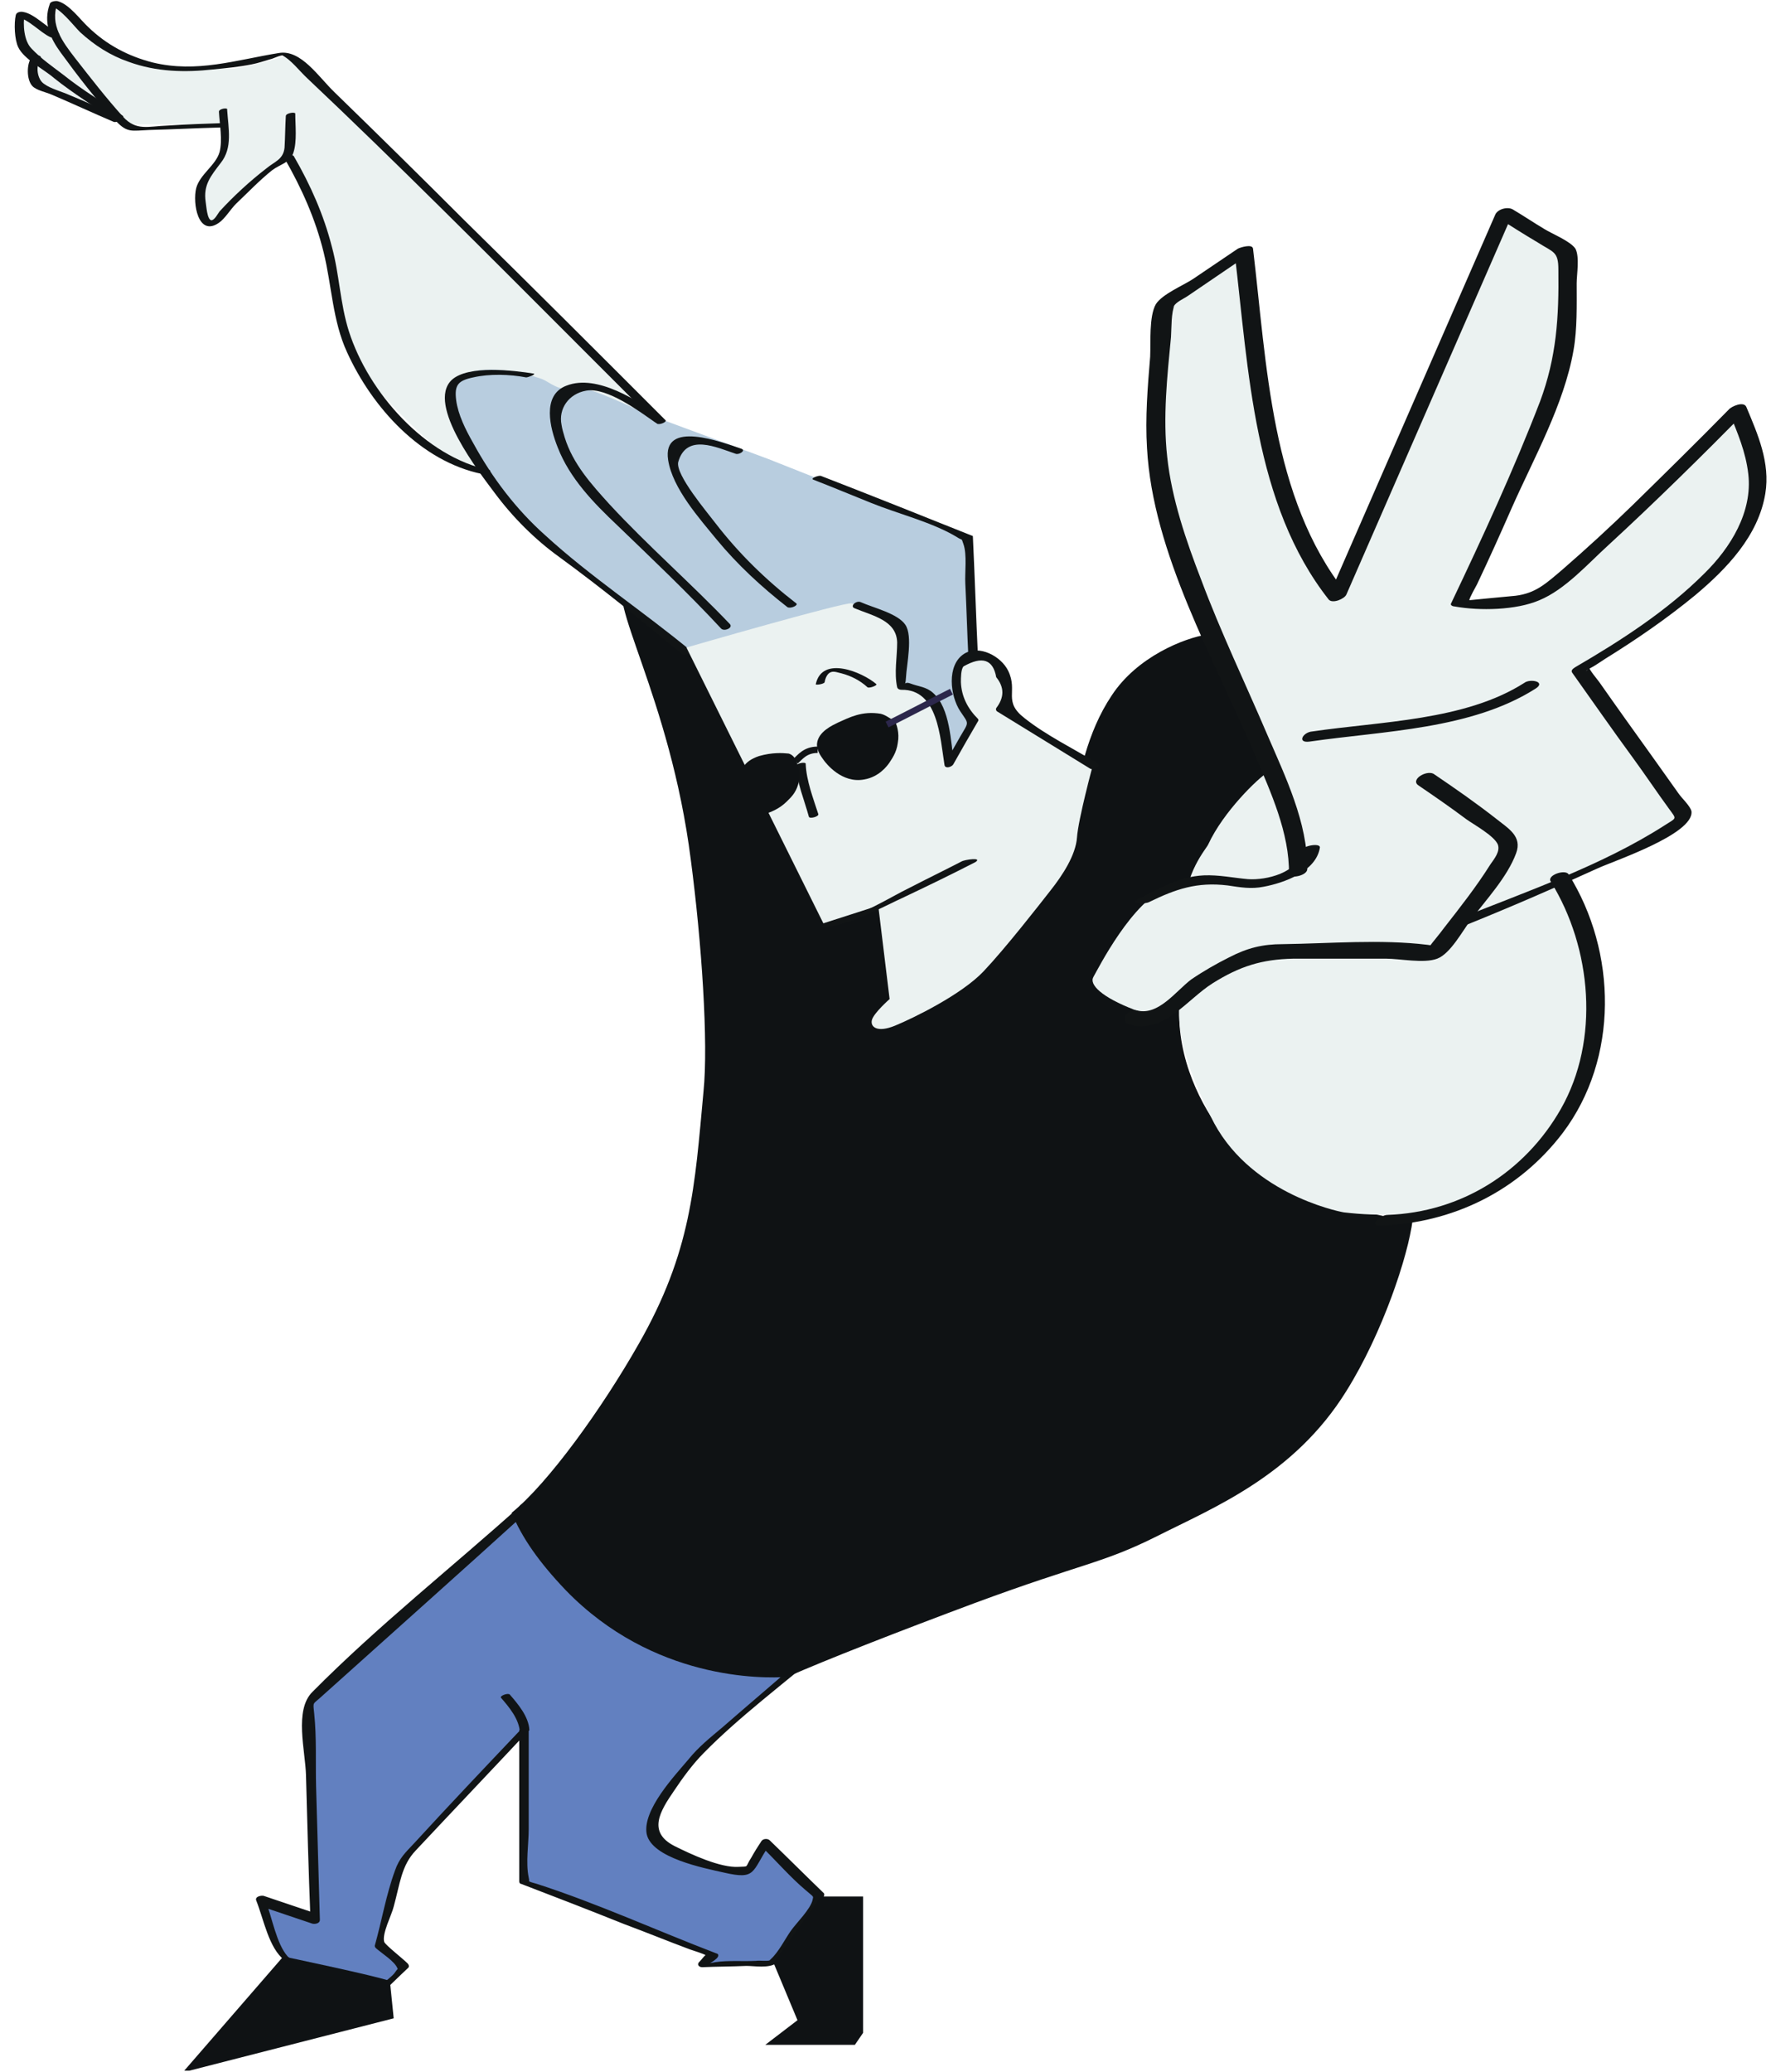 <?xml version="1.0" encoding="utf-8"?>
<!-- Generator: Adobe Illustrator 22.1.0, SVG Export Plug-In . SVG Version: 6.00 Build 0)  -->
<svg version="1.1" xmlns="http://www.w3.org/2000/svg" xmlns:xlink="http://www.w3.org/1999/xlink" x="0px" y="0px"
	 viewBox="0 0 280.7 328.3" style="enable-background:new 0 0 280.7 328.3;" xml:space="preserve">
<style type="text/css">
	.st0{fill:#6280C0;}
	.st1{fill:#111415;}
	.st2{fill:#0F1214;}
	.st3{fill:#EBF2F1;}
	.st4{fill:#B8CDDF;}
	.st5{fill:none;stroke:#2C274C;stroke-width:1.012;stroke-miterlimit:10;}
	.st6{fill:none;stroke:#111415;stroke-width:1.012;stroke-miterlimit:10;}
</style>
<g id="Layer_13">
</g>
<g id="Layer_3">
</g>
<g id="Layer_34">
</g>
<g id="Layer_4">
</g>
<g id="Layer_5">
</g>
<g id="Layer_14">
</g>
<g id="Layer_6">
</g>
<g id="Layer_7">
</g>
<g id="Layer_29">
</g>
<g id="Layer_8">
</g>
<g id="Layer_11">
</g>
<g id="Layer_12">
</g>
<g id="Layer_10">
</g>
<g id="Layer_1">
</g>
<g id="Layer_24">
	<path class="st0" d="M83.2,238.8l-34.3,30.7l1,34.4l-8.6-2.9l3.5,8.9l14.8,5.9l4.4-4.2l-3.9-3.7l3.5-13.2l19.4-20.6v24l30,11.6
		l-1.7,1.5l11.1-0.3l7.4-10.5l-8.6-8.4c0,0-2.5,3.9-2.5,4.6c0,0.7-12.3-2.4-15-5.2c-2.7-2.9,7.4-14.1,7.4-14.1l18.7-16.1L83.2,238.8
		z"/>
</g>
<g id="Layer_24_copy">
	<g>
		<g>
			<path class="st1" d="M82.7,238.4c-11,9.9-22.8,19.2-33.2,29.7c-2.9,2.9-1.1,9.3-1,13.2c0.2,7.5,0.4,15.1,0.7,22.6
				c0.4-0.2,0.8-0.4,1.2-0.6c-2.9-1-5.7-1.9-8.6-2.9c-0.4-0.1-1.4,0.1-1.2,0.7c1.2,3,2,7.6,4.5,9.5c2,1.5,5.4,2.2,7.7,3.1
				c2.2,0.9,4.3,1.7,6.5,2.6c0.4,0.1,0.8,0,1-0.3c1.5-1.4,2.9-2.8,4.4-4.2c0.2-0.2,0.1-0.5-0.1-0.7c-0.8-0.8-3.5-2.9-3.7-3.4
				c-0.4-1.3,1.2-4.3,1.5-5.6c1-3.6,1.2-6.5,3.5-8.9c5.9-6.3,11.9-12.6,17.8-18.9c-0.5-0.1-0.9-0.1-1.4-0.2c0,8,0,16,0,24
				c0,0.2,0.1,0.4,0.3,0.4c5.5,2.1,10.9,4.2,16.4,6.4c3.5,1.3,6.9,2.7,10.4,4c0.9,0.3,1.9,0.6,2.7,1c0.1,0,0.5,0.1,0.5,0.2
				c-0.5-1.1-1.1,0.1-1.7,0.7c-0.5,0.4-0.2,0.9,0.4,0.9c2.3-0.1,4.7-0.1,7-0.2c1.3,0,3.5,0.4,4.7-0.4c1.3-0.8,2.6-3.6,3.5-4.9
				c1.3-1.9,2.7-3.7,4-5.6c0.1-0.1,0.2-0.4,0.1-0.6c-2.9-2.8-5.7-5.6-8.6-8.4c-0.3-0.3-1-0.3-1.3,0.1c-0.6,0.9-1.1,1.7-1.6,2.6
				c-1.1,1.7-0.3,1.4-2,1.5c-2.9,0.2-7.6-2-10.2-3.3c-4.3-2.2-2.3-5.5-0.1-8.7c1.4-2.1,3-4.3,4.8-6.1c5.6-5.7,12.6-10.9,18.8-16.2
				c0.3-0.3,0.3-0.7-0.1-0.8c-15.6-7.5-31.3-15-46.9-22.4c-0.6-0.3-1.7,0.6-0.8,1c6.6,3.2,13.2,6.3,19.9,9.5c5,2.4,9.9,4.7,14.9,7.1
				c3.4,1.6,7,4,10.6,5.1c1.5,0.5,1,1.1,1.4-0.1c-0.4,1-2.4,2.1-3.2,2.7c-3.9,3.4-7.8,6.7-11.7,10.1c-1.9,1.6-3.8,3.1-5.4,5.1
				c-2.2,2.6-7.3,8-6.6,11.8c0.8,3.8,9.1,5.4,12.2,6.1c5.2,1.2,4.4-0.1,7.2-4.3c-0.4,0-0.9,0.1-1.3,0.1c2.4,2.3,4.6,4.9,7.1,7
				c1.4,1.2,1.2,0.9,1.1,1.5c-0.3,1.5-2.6,3.7-3.5,5c-0.9,1.3-1.9,3.3-3.1,4.4c-0.9,0.8,0.8-0.1-0.1,0.2c-0.6,0.2-1.6,0-2.3,0.1
				c-2.1,0.1-4.4-0.1-6.4,0.2c-2.6,0.4-1.3,0.8,0.2-0.6c0.3-0.3,0.4-0.7-0.1-0.8c-9.4-3.6-18.8-7.9-28.4-11
				c-0.3-0.1-1.3-0.3-1.5-0.6c0.1,0.1,0.4,0.5,0.2-0.4c-0.5-2.4,0-5.3,0-7.7c0-5.1,0-10.3,0-15.4c0-0.7-1-0.5-1.4-0.2
				c-5.6,5.9-11.2,11.8-16.7,17.8c-1.5,1.6-2.4,2.4-3.1,4.4c-1.4,3.8-2.1,8-3.2,11.9c0,0.2,0.1,0.3,0.2,0.4c0.9,0.8,3,2.1,3.4,3.2
				c0.3,0.9,0.5-0.7-0.3,0.5c-0.5,0.8-1.5,1.3-2.1,2.1c-0.2,0.3-1,1.2-1.4,1.4c1.3-0.4,0.6-0.2-0.2-0.6c-1.6-0.8-3.3-1.3-4.9-2
				c-1.9-0.7-7.7-2.4-8.5-3.3c-1.8-2-2.5-6.3-3.5-8.8c-0.4,0.2-0.8,0.5-1.2,0.7c2.9,1,5.7,1.9,8.6,2.9c0.4,0.1,1.2,0,1.2-0.6
				c-0.2-7-0.4-14.1-0.6-21.1c-0.1-3.8,0.1-7.8-0.3-11.6c-0.2-2-0.3-1.3,1.4-2.9c10.8-9.7,21.7-19.4,32.5-29.2
				C84.4,238.5,83.2,237.9,82.7,238.4z"/>
		</g>
	</g>
	<g>
		<g>
			<path class="st1" d="M79.4,269c1.3,1.5,2.9,3.4,3,5.5c0,0.2,1.5,0,1.5-0.4c-0.1-2.1-1.8-4.1-3.1-5.6
				C80.5,268.2,79.2,268.7,79.4,269L79.4,269z"/>
		</g>
	</g>
</g>
<g id="Layer_25">
	<polygon class="st2" points="130.1,300.5 136.8,300.5 136.8,322.1 135.5,324 121.3,324 126.4,320.1 122.6,311 	"/>
	<path class="st2" d="M30,328.1l32.4-8.3l-0.6-5.9c-1.6-0.7-16.9-3.9-16.9-3.9l-15.7,18.1H30z"/>
</g>
<g id="Layer_15">
	<path class="st2" d="M99.2,91.9c-3.5,2.7,7,18.3,10.3,44.4c1.7,12.9,2.8,28.9,2,36.7c-1.4,15.1-1.9,25.3-10.3,40
		c-5.8,10.2-14.3,22-20.1,26.7c1.6,3.9,4.3,7.8,8.6,12.3c13.8,14.2,31.1,14,35.1,13.7c6.1-2.7,17.9-7.3,29.7-11.7
		c17.3-6.4,20.1-6.2,28.9-10.6c8.9-4.5,21.7-9.6,30-23c5.7-9.1,9.8-21.4,10.5-27.1c-2.4,0.2-21.6-3.4-29.4-12.8
		c-3.3-4-7.5-11.2-7.6-19.6c-0.3-16.3,9.7-29.9,14.2-37.2c-0.2-3.3-3.9-7.8-5.6-12.8c-1.5-4.4-2.3-7.7-4-10.4
		c-3.9,0.6-11.3,3.6-15.3,9.7c-7.9,11.8-5.2,28.1-11.1,32.1c-5.6,3.8-17.1,8.4-29.4-2.4C120.8,126.6,111.6,82.6,99.2,91.9z"/>
</g>
<g id="Layer_16">
	<path class="st3" d="M200.9,122.4c-1.5,0.9-7,6.2-9.4,11.4c-0.3,0.7-3.8,4.5-3.8,10.7c0.1,9.5-0.9,10.6-0.8,16.4
		c0.1,5.7,3.1,12.1,5,16c5.7,12,19.9,15,21.1,15.2c11.8,1.4,19.9-1.6,22.3-2.9c11.4-6.3,15.6-18.3,16.4-21.1
		c0.4-1.3,2.9-14.7-4-27.4C238,122.8,213.2,115,200.9,122.4z"/>
</g>
<g id="Layer_23">
	<path class="st3" d="M184.4,48.1l12.5-8.4c0,0,2.8,21.8,4,27.9c1.1,6.1,3.5,15,6.4,19.8s4.5,6.9,4.5,6.9l26.5-60.7l8.9,5.6
		c0,0,1.3,5.5,1.1,9.8s-1,8.8-1,8.8l-16.1,37.5c0,0,9,0.8,11.2-0.5c2.3-1.3,32.8-29.9,32.8-29.9s3.6,6.8,3.2,10.8
		c-0.4,4-1.1,7.3-3.2,10.2c-2.1,2.9-6.8,9.3-13.7,12.8c-6.9,3.5-11.2,7.3-11.2,7.3s16.9,22.5,16.5,23.2s-12.6,7.1-12.6,7.1
		l-22.7,9.6l-3.9,5c0,0-26-0.7-28.3,0.2c-2.3,0.9-10.5,5.8-11.8,6.9c-1.3,1.1-2.5,4-7.7,2c-5.2-2-7.2-4-6.5-5.2
		c0.7-1.2,6.2-12.2,11.9-14.2c5.7-2,7.6-1.3,10.3-0.9c2.6,0.3,10.2,0,10.1-1.7s-2.5-12.3-5.4-19.1c-2.9-6.8-9.4-21.8-9.4-21.8
		s-6.3-14.1-7-21.4c-0.7-7.3-0.2-18.6-0.2-18.6L184.4,48.1z"/>
</g>
<g id="Layer_27">
	<path class="st3" d="M77,75.4l26.8-8.9c0,0-38.6-39-40.8-41.3C61.1,23.4,46,8.7,46,8.7s-7.6,2.2-9.4,2.2l-11.5-0.3l-8-2.9l-8.2-7
		v4.8L7.2,4.5l-4-2.2c0,0-0.9,4.6,0.2,5.1c0.4,0.2,1.8,3.1,1.8,3.1s0.7,2.6,1,3.2c0.3,0.6,6.1,3,6.1,3l8.7,3h14.4
		c0,0,0.1,4.6-0.5,5.6c-0.6,1-3.4,5.1-3.3,6.6c0.1,1.5,2.3,3.5,2.3,3.5s6.1-5.7,6.6-6.5c0.5-0.9,5-4,5-4l0.3-0.8
		c0.9,1.1,0.9,1.4,0.9,1.4s5.6,16.2,5.7,18.1c0.2,1.9,3,12.3,5.6,15.9C60.6,63,70.4,73,73.7,74C77,74.9,77,75.4,77,75.4z"/>
</g>
<g id="Layer_28">
	<path class="st4" d="M150.3,121l3.9-7.3c0,0-2.9-2.8-2.7-5.1c0.1-2.2,0.6-4.4,1.6-4.7c1.1-0.3,1.1-0.3,1.1-0.3l-0.7-18.3
		l-31.8-12.6l-19.7-7.3c0,0-9.7-4.8-11.4-4S87,60.5,86,60.1c-1-0.4-6.6-2.2-10.8-1.3c-4.2,0.9-4.2,3.6-3.5,5.6
		c0.6,2,8,15.5,12.6,19.5c4.6,4,24.7,19.2,24.7,19.2s24.8-8.1,27.3-7.3"/>
</g>
<g id="Layer_17">
	<g>
		<g>
			<path class="st1" d="M126.2,95.6c-4.8-3.7-9.1-7.9-12.8-12.7c-1.2-1.6-6.4-7.7-5.9-9.7c1.3-4.6,6.1-2.3,9.1-1.3
				c0.5,0.2,1.7-0.5,0.9-0.8c-3-1-12.6-4.7-11.6,1.8c0.7,4.5,5,9.3,7.7,12.6c3.3,4,7.1,7.5,11.2,10.7
				C125.3,96.5,126.6,95.9,126.2,95.6L126.2,95.6z"/>
		</g>
	</g>
	<g>
		<g>
			<path class="st1" d="M115.7,98.9c-6.2-6.5-13-12.4-19.1-19c-2.9-3.2-5.8-6.4-7.1-10.6c-0.2-0.7-0.4-1.3-0.5-2
				c-0.5-2.5,1.1-4.9,3.9-5.4c3.3-0.6,8.6,3.4,10.9,5c0.5,0.4,1.8-0.4,1.1-0.8c-3.7-2.5-10.2-6.9-15.1-5c-4,1.5-2.6,6.8-1.4,9.8
				c1.9,4.9,5.7,8.8,9.4,12.3c5.6,5.4,11.2,10.7,16.5,16.4C114.8,100.1,116.2,99.5,115.7,98.9L115.7,98.9z"/>
		</g>
	</g>
	<g>
		<g>
			<path class="st1" d="M84.6,59.2c-3.1-0.5-10.4-1.4-13,1c-4.1,3.9,4.5,14.8,6.8,17.9c2.9,3.9,6.4,7.4,10.3,10.2
				c6.7,4.9,13.1,10.1,19.5,15.4c0.3,0.2,1.6-0.3,1.4-0.5c-7.6-6.3-16-11.8-23.2-18.4C81.8,80.7,78,75.7,75,70.2
				c-1.2-2.1-2.4-4.5-2.7-6.8c-0.3-2.4,0.3-3.1,2.7-3.6c2.6-0.6,5.8-0.5,8.4,0C83.7,59.8,85,59.3,84.6,59.2L84.6,59.2z"/>
		</g>
	</g>
	<g>
		<g>
			<path class="st1" d="M128.9,76c3.1,1.2,6.2,2.5,9.2,3.7c4.2,1.7,9.5,3,13.4,5.3c1.2,0.8,0.8,0.1,1.2,1.2c0.6,1.7,0.2,4.5,0.3,6.3
				c0.2,4,0.3,7.9,0.5,11.9c0,0.3,1.5,0.1,1.5-0.4c-0.3-6.3-0.5-12.7-0.8-19c0-0.1-0.1-0.1-0.1-0.1c-8-3.2-16-6.4-24-9.5
				C129.7,75.3,128.4,75.8,128.9,76L128.9,76z"/>
		</g>
	</g>
</g>
<g id="Layer_26">
	<path class="st3" d="M141,158.3c0,0-2.5,2.2-2.8,3.3c-0.3,1.1,0.8,2.1,3.7,0.9c2.9-1.2,10.5-4.9,14-8.6c3.5-3.7,8.8-10.5,10.6-12.8
		c1.9-2.4,4-5.6,4.2-8.4c0.2-2.9,2.5-11.4,2.5-11.4l-14.8-9.1c0,0,3.6-4.3-0.7-7.2c-4.3-2.8-5.7,0-5.7,0s-1.8,4,0.2,6.6
		s2.3,2.6,2.3,2.6l-4.6,7.7c0,0,0.6-9.4-2.6-11.7s-4.5-1.5-4.5-1.5l-0.1-9.4c0,0-6.6-3.4-7.7-3.7c-1-0.3-26.2,7-26.2,7l21.7,43.7
		l8.7-2.8L141,158.3z"/>
</g>
<g id="Layer_18">
	<g>
		<g>
			<path class="st1" d="M130.7,108.1c0.1-0.6,0.4-1.4,1-1.6c0.5-0.2,1.2,0.1,1.7,0.2c1.5,0.4,2.9,1.1,4.1,2.2
				c0.3,0.2,1.6-0.3,1.4-0.5c-2.2-1.9-8.6-4.6-9.6,0C129.2,108.6,130.6,108.4,130.7,108.1L130.7,108.1z"/>
		</g>
	</g>
	<g>
		<g>
			<path class="st1" d="M135.5,96.4c2.9,1.2,6.6,1.9,6.7,5.4c0,2.3-0.5,4.8,0,7.1c0.1,0.3,0.4,0.4,0.7,0.4c5.8-0.1,6.1,7.6,6.8,11.9
				c0.1,0.7,1.2,0.3,1.4-0.1c1.3-2.3,2.6-4.6,3.9-6.8c0.1-0.1,0.1-0.3,0-0.4c-1.6-1.6-2.6-3.5-2.7-5.8c0-0.7,0-2,0.4-2.5
				c3-1.7,4.7-1.1,5.2,1.7c1.3,1.6,1.3,3.2,0,4.9c-0.1,0.2,0,0.4,0.1,0.5c4.9,3,9.9,6.1,14.8,9.1c0.6,0.3,1.8-0.4,1.1-0.9
				c-3.8-2.3-8.1-4.4-11.5-7.1c-3.5-2.7-1-4.2-2.6-7.5c-1.1-2.3-4.6-4.2-7-2.7c-2.8,1.8-2.2,6.7-0.6,9.1c1.4,2.1,1.4,1.6,0,4
				c-0.8,1.4-1.6,2.8-2.4,4.3c0.5,0,1-0.1,1.4-0.1c-0.5-3.3-0.6-8.7-3.3-11.1c-1.1-1-2.3-1-3.6-1.5c-1.3-0.5-0.8,1-0.7-1
				c0.1-2,1.1-6.5-0.1-8.3c-1.2-1.8-5.1-2.7-7.1-3.6C135.7,95.1,134.6,96.1,135.5,96.4L135.5,96.4z"/>
		</g>
	</g>
</g>
<g id="Layer_19">
	<g>
		<g>
			<path class="st1" d="M105.5,66.6C94.9,56,84.3,45.4,73.6,34.9C66.8,28.1,59.9,21.3,53,14.6c-2.5-2.4-5.3-6.8-8.8-6.2
				c-6.8,1.1-13,3.2-20,1.5c-3.9-1-7.3-2.8-10.2-5.6c-1.3-1.2-3-3.6-4.8-4.1c-0.3-0.1-1.2,0-1.3,0.4C6.8,3.6,8,6.1,9.6,8.3
				c2.7,3.7,5.6,7.5,8.8,10.9c1.8,1.9,2.5,1.5,5.2,1.4c3.8-0.1,7.6-0.3,11.4-0.4c0.4,0,1.6-0.7,0.6-0.7c-3,0.1-6.1,0.2-9.1,0.4
				c-3,0.1-4.9,0.9-7-1.4c-2.7-3-5.1-6.1-7.6-9.3c-2-2.6-4-5.2-2.8-8.7C8.8,0.6,8.4,0.7,7.9,0.9c1.7,0.4,3.6,3,4.8,4.2
				c2.3,2.1,4.8,3.7,7.7,4.7c4.4,1.6,8.9,1.7,13.4,1.2c2-0.2,4.1-0.4,6.1-0.8c1-0.2,1.9-0.5,2.9-0.8c0.5-0.1,1.2-0.5,1.8-0.6
				c1.7-0.2-0.3-0.3,0-0.1c1.5,0.7,2.9,2.6,4.1,3.7C63.1,26,77.1,40.1,91.1,54.1c4.3,4.3,8.7,8.7,13,13
				C104.4,67.4,105.7,66.9,105.5,66.6L105.5,66.6z"/>
		</g>
	</g>
	<g>
		<g>
			<path class="st1" d="M34.7,17.7c0.1,1.9,0.6,4.5,0.1,6.4c-0.6,2.1-3.1,3.5-3.7,5.7c-0.6,2.4,0.3,7.8,3.6,5.5c1-0.7,1.8-2.1,2.7-3
				c1.9-1.8,3.7-3.7,5.7-5.3c1.3-1,2.9-1.2,3.4-2.8c0.6-1.8,0.3-4.3,0.3-6.2c0-0.3-1.5-0.1-1.5,0.4c-0.1,1.7-0.1,3.3-0.2,5
				c-0.2,1.9-1.6,2.2-2.9,3.3c-2.6,2-5.2,4.4-7.4,6.8c-0.3,0.4-0.8,1.4-1.3,1.4c-0.7-0.1-0.8-2.4-0.9-2.9c-0.4-2.7,0.8-4.1,2.4-6.2
				c1.9-2.4,1.2-5.4,1-8.4C36.2,17,34.7,17.2,34.7,17.7L34.7,17.7z"/>
		</g>
	</g>
	<g>
		<g>
			<path class="st1" d="M19.4,18.3c-3.1-2.1-6.3-4-9.3-6.4c-1.7-1.3-3.6-2.6-5.1-4.2C3.8,6.5,3.6,3.9,3.9,2.2
				C3.5,2.4,3.1,2.5,2.7,2.7C4.5,3,6.3,5.1,8,5.9c0.5,0.2,1.8-0.5,1.2-0.7c-1.8-0.8-3.7-3-5.5-3.3c-0.4-0.1-1.1,0-1.2,0.5
				C2.2,3.7,2.3,6.3,2.9,7.5c0.9,1.9,4.1,3.5,5.7,4.9c3,2.4,6.4,4.5,9.6,6.7C18.7,19.3,20,18.7,19.4,18.3L19.4,18.3z"/>
		</g>
	</g>
	<g>
		<g>
			<path class="st1" d="M19.1,18.6c-2.7-1.2-5.3-2.4-8-3.5c-1.3-0.6-3-1-4.1-1.8c-1.1-0.7-1.4-2.8-0.6-4C6.8,8.6,5.3,8.7,5,9.1
				c-0.8,1-0.8,3.5,0.1,4.5c0.6,0.7,2.2,1,3.1,1.4c3.3,1.4,6.5,2.9,9.8,4.3C18.4,19.5,19.7,18.9,19.1,18.6L19.1,18.6z"/>
		</g>
	</g>
	<g>
		<g>
			<path class="st1" d="M45.1,25.1c2.7,4.7,4.9,9.6,6.2,14.9c1.3,5.3,1.4,10.8,3.7,15.8c4,8.8,11.7,17.3,21.4,19.3
				c0.4,0.1,1.7-0.5,1.2-0.6c-10.2-2.1-19.2-12.3-22.3-22c-1.4-4.4-1.5-9-2.7-13.4c-1.3-5.1-3.4-9.8-6-14.3
				C46.4,24.3,45,24.8,45.1,25.1L45.1,25.1z"/>
		</g>
	</g>
	<g>
		<g>
			<path class="st1" d="M152.4,136.5c-2.7,1.4-5.4,2.7-8.1,4.1c-3.5,1.7-8,4.7-12,5.2c-0.7,0.1-3.2,1.3-1.3,1.1
				c4.3-0.6,8.5-3,12.4-4.8c3.8-1.8,7.5-3.6,11.2-5.5C155.8,135.8,152.9,136.2,152.4,136.5L152.4,136.5z"/>
		</g>
	</g>
	<g>
		<g>
			<path class="st1" d="M126.2,121.4c0.1,2.6,1.3,5.4,2,8c0.1,0.4,1.6,0,1.5-0.4c-0.8-2.5-1.9-5.3-2-8
				C127.7,120.7,126.2,120.9,126.2,121.4L126.2,121.4z"/>
		</g>
	</g>
</g>
<g id="Layer_20">
	<path class="st2" d="M141.8,114.2L141.8,114.2c0.3,0.5,0.8,1.9,0.5,3.5c-0.2,1.6-1,2.6-1.3,3.1c-0.4,0.6-1.7,2.3-4,2.7
		c-3.6,0.7-6.1-2.6-6.4-3c-0.5-0.7-1.2-1.6-1.1-2.7c0.2-1.9,2.5-2.9,3.3-3.3c1.8-0.8,3.8-1.9,6.8-1.4
		C140.5,113.3,141.5,114.2,141.8,114.2"/>
	<path class="st5" d="M150.8,109.6c-3,1.5-7.2,3.7-10.2,5.2"/>
	<path class="st6" d="M126.1,120.6c0.7-0.6,1.5-1.8,3.5-1.8"/>
	<path class="st2" d="M121.2,129c0.9-0.3,2.3-0.8,3.5-2c0.6-0.6,1.4-1.3,1.8-2.7c0.1-0.4,0.4-1.3,0.1-2.5c-0.3-1.1-0.6-2.1-1.6-2.4
		c-1-0.1-2.6-0.2-4.7,0.4c-1.2,0.4-2.1,1-2.6,1.9C116.9,123.3,118.3,126.3,121.2,129z"/>
</g>
<g id="Layer_21">
	<g>
		<g>
			<path class="st1" d="M224.9,124.5c2.5,1.7,5.1,3.5,7.5,5.3c1.1,0.8,4.4,2.6,5,4c0.4,1.1-0.5,2.2-1.2,3.2c-2.2,3.5-4.8,6.8-7.3,10
				c-0.8,1.1-1.7,2.1-2.5,3.2c0.5-0.6,1.8-0.2-0.2-0.5c-7.4-0.9-15.4-0.2-22.9-0.1c-3.2,0-5.6,0.6-8.5,2.1c-2,1-4.1,2.2-6,3.5
				c-2.4,1.8-5.2,5.8-8.6,4.9c-1.5-0.4-2.9,1.8-1,2.3c5.3,1.4,9-4.1,13-6.6c4.3-2.7,7.8-3.8,12.8-3.9c4.9,0,9.8,0,14.7,0
				c2.2,0,6,0.8,8.1,0c2.1-0.8,4-4.4,5.3-6.1c2.4-3.2,5.8-6.8,7.2-10.6c1-2.7-1.2-3.9-3.2-5.5c-3.2-2.5-6.5-4.8-9.9-7.1
				C226,122,223.4,123.6,224.9,124.5L224.9,124.5z"/>
		</g>
	</g>
	<g>
		<g>
			<path class="st1" d="M206.3,134.8c-0.5,3.5-5.6,4.7-8.5,4.5c-2.3-0.2-4.6-0.7-7-0.6c-4,0.2-6.8,2-10.3,3.7
				c-1.7,0.9,1,0.9,1.7,0.5c4.1-2,7.5-3.2,12.4-2.6c2,0.3,3.7,0.6,5.7,0.2c3.2-0.6,8.3-2.4,8.9-6.2
				C209.3,133.5,206.4,134,206.3,134.8L206.3,134.8z"/>
		</g>
	</g>
	<g>
		<g>
			<path class="st1" d="M207.6,117.5c11.7-1.7,25.6-1.9,35.8-8.4c1.7-1.1-0.9-1.6-1.8-0.9c-9.4,6-22.8,6.1-33.6,7.7
				C206.5,116,205.5,117.8,207.6,117.5L207.6,117.5z"/>
		</g>
	</g>
	<g>
		<g>
			<path class="st1" d="M231.8,146.8c7.2-2.9,14.4-6,21.4-9.2c2.6-1.2,15.2-5.4,14.9-9c-0.1-0.8-1.6-2.2-2-2.8
				c-1.4-2-2.8-3.9-4.2-5.9c-2.8-3.9-5.6-7.8-8.4-11.8c-0.6-0.8-1.4-1.7-1.8-2.6c0.4,0.7-1,1.1,0.3,0.4c0.8-0.4,1.6-1,2.4-1.5
				c5-3.1,9.8-6.4,14.3-10.1c5-4.2,10-9.4,11.1-16.1c0.8-4.9-1.2-9.4-3-13.7c-0.4-1-2.4-0.1-2.8,0.4c-5,5.1-10.1,10.1-15.2,15.1
				c-3.6,3.5-7.3,6.9-11.1,10.2c-2.7,2.3-4.3,3.8-7.5,4.2c-1.2,0.1-7.3,0.7-7.3,0.7c-0.1-0.2,1.1-2.3,1.2-2.5c1.9-4,3.7-8,5.5-12.1
				c3.5-7.9,8.3-16.4,9.8-25c0.6-3.4,0.5-7.2,0.5-10.6c0-1.4,0.5-4.2-0.2-5.5c-0.8-1.2-3.8-2.4-4.9-3.1c-1.7-1-3.3-2.1-5-3.1
				c-0.8-0.5-2.4-0.1-2.8,0.8c-8.8,20.2-17.7,40.5-26.5,60.7c0.9-0.3,1.9-0.5,2.8-0.8c-11.9-15-12.5-36.2-14.7-54.5
				c-0.1-0.8-2-0.2-2.4,0c-2.4,1.6-4.7,3.2-7.1,4.8c-1.5,1-4.9,2.4-5.9,4c-1.1,1.9-0.8,6.1-0.9,8.3c-0.4,4.8-0.8,9.7-0.5,14.5
				c0.9,16.7,10.7,33.5,17.1,48.6c2.5,5.9,5.5,12.4,5.4,18.9c0,0.8,2.9,0.3,2.9-0.8c0.1-7.3-3.5-14.7-6.3-21.2
				c-3.5-8.2-7.4-16.3-10.5-24.6c-2.4-6.2-4.7-12.9-5.4-19.5c-0.7-6.3,0-12.8,0.6-19c0.1-1.5,0-3.8,0.6-5.2c-0.3,0.6-0.5,0.6,0,0.1
				c0.5-0.6,1.5-1,2.2-1.5c3.2-2.2,6.5-4.4,9.7-6.6c-0.8,0-1.6,0-2.4,0c2.2,18.4,3,39.7,14.9,54.8c0.6,0.7,2.5-0.1,2.8-0.8
				c8.8-20.2,17.7-40.5,26.5-60.7c-0.9,0.3-1.9,0.5-2.8,0.8c2.2,1.4,4.4,2.8,6.6,4.1c2.5,1.6,3.3,1.4,3.3,4.3
				c0.1,7.6-0.3,13.9-2.9,20.9c-4.2,10.9-9.1,21.5-14.1,32c-0.2,0.3,0.3,0.5,0.6,0.5c3.9,0.7,9.7,0.6,13.4-1
				c4.1-1.7,7.7-5.8,10.9-8.7c7.5-6.9,14.8-14.1,22-21.4c-0.9,0.1-1.9,0.3-2.8,0.4c1.3,3.2,2.6,6.2,3,9.7c0.7,6-2.8,11.7-7,15.8
				c-5.9,5.9-13.2,10.6-20.4,14.8c-0.3,0.2-0.8,0.5-0.5,0.9c3.2,4.5,6.4,9.1,9.7,13.6c1.9,2.6,3.7,5.3,5.6,7.9
				c1.3,1.8,1.3,1.4-0.7,2.7c-10,6.4-22,10.5-32.9,14.9C228.7,146.5,230.5,147.3,231.8,146.8L231.8,146.8z"/>
		</g>
	</g>
</g>
<g id="Layer_22">
	<g>
		<g>
			<path class="st1" d="M245.8,139.7c6.5,10.5,7.8,25.1,1.6,36c-5.7,10-15.8,16.4-27.5,16.8c-1.1,0-3.1,1.8-1.1,1.7
				c11.5-0.4,21.9-5.5,28.9-14.7c8.9-11.8,8.6-28.7,0.9-41C248,137.7,245.1,138.7,245.8,139.7L245.8,139.7z"/>
		</g>
	</g>
</g>
<g id="johnny_with_sax">
</g>
<g id="Layer_31">
</g>
</svg>
